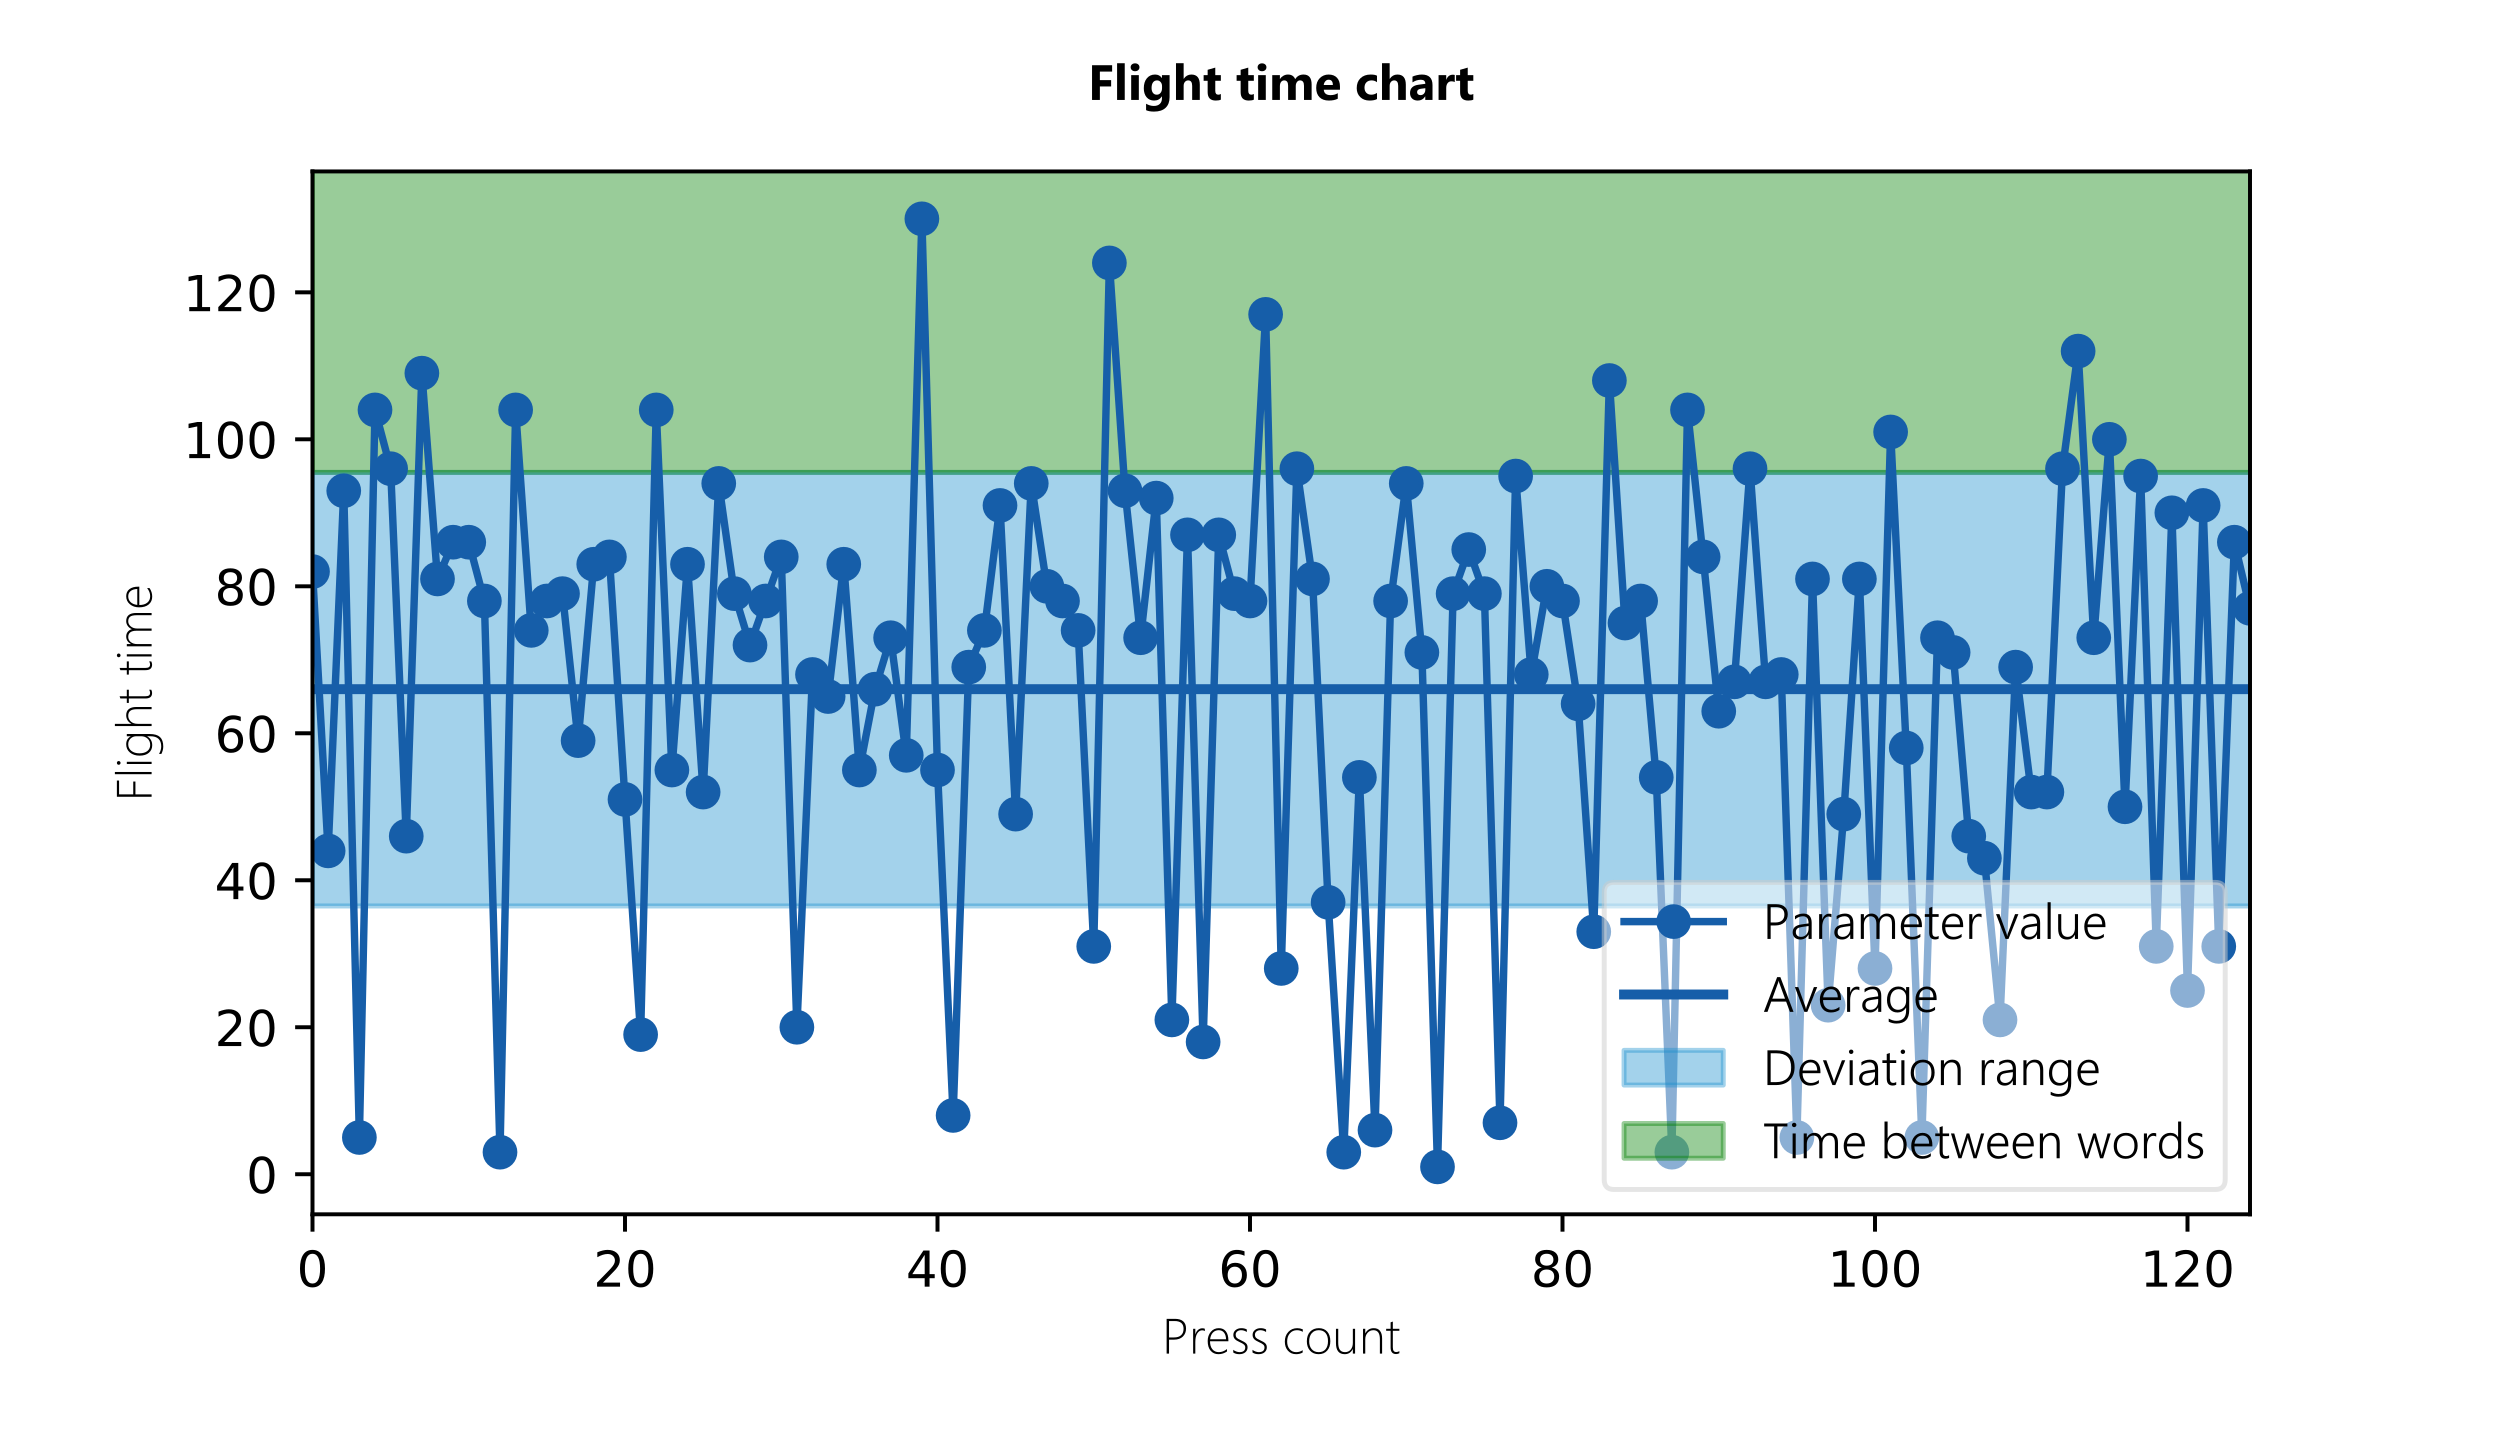 <?xml version="1.0" encoding="utf-8" standalone="no"?>
<!DOCTYPE svg PUBLIC "-//W3C//DTD SVG 1.1//EN"
  "http://www.w3.org/Graphics/SVG/1.1/DTD/svg11.dtd">
<!-- Created with matplotlib (http://matplotlib.org/) -->
<svg height="288pt" version="1.1" viewBox="0 0 504 288" width="504pt" xmlns="http://www.w3.org/2000/svg" xmlns:xlink="http://www.w3.org/1999/xlink">
 <defs>
  <style type="text/css">
*{stroke-linecap:butt;stroke-linejoin:round;}
  </style>
 </defs>
 <g id="figure_1">
  <g id="patch_1">
   <path d="M 0 288 
L 504 288 
L 504 0 
L 0 0 
z
" style="fill:#ffffff;"/>
  </g>
  <g id="axes_1">
   <g id="patch_2">
    <path d="M 63 244.8 
L 453.6 244.8 
L 453.6 34.56 
L 63 34.56 
z
" style="fill:#ffffff;"/>
   </g>
   <g id="patch_3">
    <path clip-path="url(#p4dcd8ef4eb)" d="M 63 182.64 
L 488.25 182.64 
L 488.25 95.238 
L 63 95.238 
z
" style="fill:#1b8ece;opacity:0.4;stroke:#1b8ece;stroke-linejoin:miter;"/>
   </g>
   <g id="patch_4">
    <path clip-path="url(#p4dcd8ef4eb)" d="M 63 95.238 
L 488.25 95.238 
L 488.25 -97.371 
L 63 -97.371 
z
" style="fill:#008000;opacity:0.4;stroke:#008000;stroke-linejoin:miter;"/>
   </g>
   <g id="matplotlib.axis_1">
    <g id="xtick_1">
     <g id="line2d_1">
      <defs>
       <path d="M 0 0 
L 0 3.5 
" id="m48f2899938" style="stroke:#000000;stroke-width:0.8;"/>
      </defs>
      <g>
       <use style="stroke:#000000;stroke-width:0.8;" x="63" xlink:href="#m48f2899938" y="244.8"/>
      </g>
     </g>
     <g id="text_1">
      <!-- 0 -->
      <defs>
       <path d="M 31.781 66.406 
Q 24.172 66.406 20.328 58.906 
Q 16.5 51.422 16.5 36.375 
Q 16.5 21.391 20.328 13.891 
Q 24.172 6.391 31.781 6.391 
Q 39.453 6.391 43.281 13.891 
Q 47.125 21.391 47.125 36.375 
Q 47.125 51.422 43.281 58.906 
Q 39.453 66.406 31.781 66.406 
z
M 31.781 74.219 
Q 44.047 74.219 50.516 64.516 
Q 56.984 54.828 56.984 36.375 
Q 56.984 17.969 50.516 8.266 
Q 44.047 -1.422 31.781 -1.422 
Q 19.531 -1.422 13.062 8.266 
Q 6.594 17.969 6.594 36.375 
Q 6.594 54.828 13.062 64.516 
Q 19.531 74.219 31.781 74.219 
z
" id="DejaVuSans-30"/>
      </defs>
      <g transform="translate(59.819 259.398)scale(0.1 -0.1)">
       <use xlink:href="#DejaVuSans-30"/>
      </g>
     </g>
    </g>
    <g id="xtick_2">
     <g id="line2d_2">
      <g>
       <use style="stroke:#000000;stroke-width:0.8;" x="126" xlink:href="#m48f2899938" y="244.8"/>
      </g>
     </g>
     <g id="text_2">
      <!-- 20 -->
      <defs>
       <path d="M 19.188 8.297 
L 53.609 8.297 
L 53.609 0 
L 7.328 0 
L 7.328 8.297 
Q 12.938 14.109 22.625 23.891 
Q 32.328 33.688 34.812 36.531 
Q 39.547 41.844 41.422 45.531 
Q 43.312 49.219 43.312 52.781 
Q 43.312 58.594 39.234 62.25 
Q 35.156 65.922 28.609 65.922 
Q 23.969 65.922 18.812 64.312 
Q 13.672 62.703 7.812 59.422 
L 7.812 69.391 
Q 13.766 71.781 18.938 73 
Q 24.125 74.219 28.422 74.219 
Q 39.75 74.219 46.484 68.547 
Q 53.219 62.891 53.219 53.422 
Q 53.219 48.922 51.531 44.891 
Q 49.859 40.875 45.406 35.406 
Q 44.188 33.984 37.641 27.219 
Q 31.109 20.453 19.188 8.297 
z
" id="DejaVuSans-32"/>
      </defs>
      <g transform="translate(119.638 259.398)scale(0.1 -0.1)">
       <use xlink:href="#DejaVuSans-32"/>
       <use x="63.623" xlink:href="#DejaVuSans-30"/>
      </g>
     </g>
    </g>
    <g id="xtick_3">
     <g id="line2d_3">
      <g>
       <use style="stroke:#000000;stroke-width:0.8;" x="189" xlink:href="#m48f2899938" y="244.8"/>
      </g>
     </g>
     <g id="text_3">
      <!-- 40 -->
      <defs>
       <path d="M 37.797 64.312 
L 12.891 25.391 
L 37.797 25.391 
z
M 35.203 72.906 
L 47.609 72.906 
L 47.609 25.391 
L 58.016 25.391 
L 58.016 17.188 
L 47.609 17.188 
L 47.609 0 
L 37.797 0 
L 37.797 17.188 
L 4.891 17.188 
L 4.891 26.703 
z
" id="DejaVuSans-34"/>
      </defs>
      <g transform="translate(182.637 259.398)scale(0.1 -0.1)">
       <use xlink:href="#DejaVuSans-34"/>
       <use x="63.623" xlink:href="#DejaVuSans-30"/>
      </g>
     </g>
    </g>
    <g id="xtick_4">
     <g id="line2d_4">
      <g>
       <use style="stroke:#000000;stroke-width:0.8;" x="252" xlink:href="#m48f2899938" y="244.8"/>
      </g>
     </g>
     <g id="text_4">
      <!-- 60 -->
      <defs>
       <path d="M 33.016 40.375 
Q 26.375 40.375 22.484 35.828 
Q 18.609 31.297 18.609 23.391 
Q 18.609 15.531 22.484 10.953 
Q 26.375 6.391 33.016 6.391 
Q 39.656 6.391 43.531 10.953 
Q 47.406 15.531 47.406 23.391 
Q 47.406 31.297 43.531 35.828 
Q 39.656 40.375 33.016 40.375 
z
M 52.594 71.297 
L 52.594 62.312 
Q 48.875 64.062 45.094 64.984 
Q 41.312 65.922 37.594 65.922 
Q 27.828 65.922 22.672 59.328 
Q 17.531 52.734 16.797 39.406 
Q 19.672 43.656 24.016 45.922 
Q 28.375 48.188 33.594 48.188 
Q 44.578 48.188 50.953 41.516 
Q 57.328 34.859 57.328 23.391 
Q 57.328 12.156 50.688 5.359 
Q 44.047 -1.422 33.016 -1.422 
Q 20.359 -1.422 13.672 8.266 
Q 6.984 17.969 6.984 36.375 
Q 6.984 53.656 15.188 63.938 
Q 23.391 74.219 37.203 74.219 
Q 40.922 74.219 44.703 73.484 
Q 48.484 72.75 52.594 71.297 
z
" id="DejaVuSans-36"/>
      </defs>
      <g transform="translate(245.637 259.398)scale(0.1 -0.1)">
       <use xlink:href="#DejaVuSans-36"/>
       <use x="63.623" xlink:href="#DejaVuSans-30"/>
      </g>
     </g>
    </g>
    <g id="xtick_5">
     <g id="line2d_5">
      <g>
       <use style="stroke:#000000;stroke-width:0.8;" x="315" xlink:href="#m48f2899938" y="244.8"/>
      </g>
     </g>
     <g id="text_5">
      <!-- 80 -->
      <defs>
       <path d="M 31.781 34.625 
Q 24.75 34.625 20.719 30.859 
Q 16.703 27.094 16.703 20.516 
Q 16.703 13.922 20.719 10.156 
Q 24.75 6.391 31.781 6.391 
Q 38.812 6.391 42.859 10.172 
Q 46.922 13.969 46.922 20.516 
Q 46.922 27.094 42.891 30.859 
Q 38.875 34.625 31.781 34.625 
z
M 21.922 38.812 
Q 15.578 40.375 12.031 44.719 
Q 8.5 49.078 8.5 55.328 
Q 8.5 64.062 14.719 69.141 
Q 20.953 74.219 31.781 74.219 
Q 42.672 74.219 48.875 69.141 
Q 55.078 64.062 55.078 55.328 
Q 55.078 49.078 51.531 44.719 
Q 48 40.375 41.703 38.812 
Q 48.828 37.156 52.797 32.312 
Q 56.781 27.484 56.781 20.516 
Q 56.781 9.906 50.312 4.234 
Q 43.844 -1.422 31.781 -1.422 
Q 19.734 -1.422 13.25 4.234 
Q 6.781 9.906 6.781 20.516 
Q 6.781 27.484 10.781 32.312 
Q 14.797 37.156 21.922 38.812 
z
M 18.312 54.391 
Q 18.312 48.734 21.844 45.562 
Q 25.391 42.391 31.781 42.391 
Q 38.141 42.391 41.719 45.562 
Q 45.312 48.734 45.312 54.391 
Q 45.312 60.062 41.719 63.234 
Q 38.141 66.406 31.781 66.406 
Q 25.391 66.406 21.844 63.234 
Q 18.312 60.062 18.312 54.391 
z
" id="DejaVuSans-38"/>
      </defs>
      <g transform="translate(308.637 259.398)scale(0.1 -0.1)">
       <use xlink:href="#DejaVuSans-38"/>
       <use x="63.623" xlink:href="#DejaVuSans-30"/>
      </g>
     </g>
    </g>
    <g id="xtick_6">
     <g id="line2d_6">
      <g>
       <use style="stroke:#000000;stroke-width:0.8;" x="378" xlink:href="#m48f2899938" y="244.8"/>
      </g>
     </g>
     <g id="text_6">
      <!-- 100 -->
      <defs>
       <path d="M 12.406 8.297 
L 28.516 8.297 
L 28.516 63.922 
L 10.984 60.406 
L 10.984 69.391 
L 28.422 72.906 
L 38.281 72.906 
L 38.281 8.297 
L 54.391 8.297 
L 54.391 0 
L 12.406 0 
z
" id="DejaVuSans-31"/>
      </defs>
      <g transform="translate(368.456 259.398)scale(0.1 -0.1)">
       <use xlink:href="#DejaVuSans-31"/>
       <use x="63.623" xlink:href="#DejaVuSans-30"/>
       <use x="127.246" xlink:href="#DejaVuSans-30"/>
      </g>
     </g>
    </g>
    <g id="xtick_7">
     <g id="line2d_7">
      <g>
       <use style="stroke:#000000;stroke-width:0.8;" x="441" xlink:href="#m48f2899938" y="244.8"/>
      </g>
     </g>
     <g id="text_7">
      <!-- 120 -->
      <g transform="translate(431.456 259.398)scale(0.1 -0.1)">
       <use xlink:href="#DejaVuSans-31"/>
       <use x="63.623" xlink:href="#DejaVuSans-32"/>
       <use x="127.246" xlink:href="#DejaVuSans-30"/>
      </g>
     </g>
    </g>
    <g id="text_8">
     <!-- Press count -->
     <defs>
      <path d="M 13.812 28.078 
L 13.812 0 
L 8.984 0 
L 8.984 70.016 
L 25.875 70.016 
Q 36.672 70.016 42.375 65.016 
Q 48.094 60.016 48.094 50.391 
Q 48.094 40.625 41.719 34.344 
Q 35.359 28.078 23.875 28.078 
z
M 13.812 65.578 
L 13.812 32.516 
L 23.781 32.516 
Q 33.25 32.516 38.172 37.031 
Q 43.109 41.547 43.109 49.812 
Q 43.109 65.578 25 65.578 
z
" id="SegoeUI-Light-50"/>
      <path d="M 31.594 45.312 
Q 29.344 46.922 26.312 46.922 
Q 20.406 46.922 16.406 40.812 
Q 12.406 34.719 12.406 23.484 
L 12.406 0 
L 8.016 0 
L 8.016 50 
L 12.406 50 
L 12.406 38.922 
L 12.594 38.922 
Q 14.312 44.625 18.016 47.797 
Q 21.734 50.984 26.609 50.984 
Q 29.391 50.984 31.594 50.094 
z
" id="SegoeUI-Light-72"/>
      <path d="M 9.078 24.812 
Q 9.078 14.5 13.844 8.688 
Q 18.609 2.875 26.906 2.875 
Q 35.297 2.875 43.312 9.078 
L 43.312 4.297 
Q 35.547 -1.219 25.984 -1.219 
Q 16.312 -1.219 10.344 5.703 
Q 4.391 12.641 4.391 25.297 
Q 4.391 36.234 10.609 43.719 
Q 16.844 51.219 26.812 51.219 
Q 36.141 51.219 41.109 44.672 
Q 46.094 38.141 46.094 26.812 
L 46.094 24.812 
z
M 41.406 28.906 
Q 41.109 37.547 37.25 42.328 
Q 33.406 47.125 26.609 47.125 
Q 19.578 47.125 14.969 42.406 
Q 10.359 37.703 9.281 28.906 
z
" id="SegoeUI-Light-65"/>
      <path d="M 5.422 2.203 
L 5.422 7.625 
Q 7.953 5.422 11.562 4.141 
Q 15.188 2.875 17.828 2.875 
Q 29.594 2.875 29.594 12.5 
Q 29.594 15.828 27 18.172 
Q 24.422 20.516 18.609 23 
Q 11.422 26.125 8.516 29.469 
Q 5.609 32.812 5.609 37.594 
Q 5.609 43.703 10.266 47.453 
Q 14.938 51.219 21.781 51.219 
Q 28.219 51.219 32.812 48.578 
L 32.812 43.5 
Q 27.25 47.125 21.297 47.125 
Q 16.359 47.125 13.328 44.562 
Q 10.297 42 10.297 37.891 
Q 10.297 34.328 12.203 32.109 
Q 14.109 29.891 20.609 27 
Q 28.422 23.484 31.344 20.484 
Q 34.281 17.484 34.281 12.5 
Q 34.281 6.547 29.812 2.656 
Q 25.344 -1.219 17.484 -1.219 
Q 10.25 -1.219 5.422 2.203 
z
" id="SegoeUI-Light-73"/>
      <path id="SegoeUI-Light-20"/>
      <path d="M 40.375 2.203 
Q 34.812 -1.219 27.094 -1.219 
Q 16.891 -1.219 10.641 5.781 
Q 4.391 12.797 4.391 24.125 
Q 4.391 36.031 11.422 43.625 
Q 18.453 51.219 29.5 51.219 
Q 35.203 51.219 40.578 48.875 
L 40.578 43.797 
Q 35.203 47.125 28.812 47.125 
Q 20.016 47.125 14.547 40.797 
Q 9.078 34.469 9.078 24.422 
Q 9.078 14.703 14.078 8.781 
Q 19.094 2.875 27.297 2.875 
Q 34.812 2.875 40.375 6.891 
z
" id="SegoeUI-Light-63"/>
      <path d="M 28.078 -1.219 
Q 17.141 -1.219 10.766 5.984 
Q 4.391 13.188 4.391 24.703 
Q 4.391 37.156 11.047 44.188 
Q 17.719 51.219 28.609 51.219 
Q 39.312 51.219 45.5 44.234 
Q 51.703 37.25 51.703 24.906 
Q 51.703 13.234 45.375 6 
Q 39.062 -1.219 28.078 -1.219 
z
M 28.422 47.125 
Q 19.578 47.125 14.328 41.156 
Q 9.078 35.203 9.078 24.609 
Q 9.078 14.797 14.203 8.828 
Q 19.344 2.875 28.219 2.875 
Q 37.25 2.875 42.125 8.734 
Q 47.016 14.594 47.016 25 
Q 47.016 35.688 42.156 41.406 
Q 37.312 47.125 28.422 47.125 
z
" id="SegoeUI-Light-6f"/>
      <path d="M 41.016 0 
L 41.016 9.078 
L 40.828 9.078 
Q 35.594 -1.219 24.703 -1.219 
Q 6.984 -1.219 6.984 21.094 
L 6.984 50 
L 11.531 50 
L 11.531 22.219 
Q 11.531 12.062 14.875 7.469 
Q 18.219 2.875 25.391 2.875 
Q 32.375 2.875 36.688 8 
Q 41.016 13.141 41.016 21.688 
L 41.016 50 
L 45.516 50 
L 45.516 0 
z
" id="SegoeUI-Light-75"/>
      <path d="M 42 0 
L 42 29.109 
Q 42 47.125 29 47.125 
Q 21.781 47.125 17.141 41.828 
Q 12.5 36.531 12.5 28.719 
L 12.5 0 
L 8.016 0 
L 8.016 50 
L 12.5 50 
L 12.5 40.922 
L 12.703 40.922 
Q 18.172 51.219 29.781 51.219 
Q 37.891 51.219 42.188 45.828 
Q 46.484 40.438 46.484 30.422 
L 46.484 0 
z
" id="SegoeUI-Light-6e"/>
      <path d="M 27.781 0.688 
Q 24.266 -0.984 21.188 -0.984 
Q 10.109 -0.984 10.109 12.312 
L 10.109 45.906 
L 1.125 45.906 
L 1.125 50 
L 10.109 50 
L 10.109 62.984 
Q 11.188 63.375 12.359 63.766 
Q 13.531 64.109 14.594 64.5 
L 14.594 50 
L 27.781 50 
L 27.781 45.906 
L 14.594 45.906 
L 14.594 12.891 
Q 14.594 7.719 16.234 5.391 
Q 17.875 3.078 21.781 3.078 
Q 24.562 3.078 27.781 4.891 
z
" id="SegoeUI-Light-74"/>
     </defs>
     <g transform="translate(234.295 272.881)scale(0.1 -0.1)">
      <use xlink:href="#SegoeUI-Light-50"/>
      <use x="54.395" xlink:href="#SegoeUI-Light-72"/>
      <use x="87.371" xlink:href="#SegoeUI-Light-65"/>
      <use x="137.859" xlink:href="#SegoeUI-Light-73"/>
      <use x="176.678" xlink:href="#SegoeUI-Light-73"/>
      <use x="215.496" xlink:href="#SegoeUI-Light-20"/>
      <use x="242.889" xlink:href="#SegoeUI-Light-63"/>
      <use x="287.273" xlink:href="#SegoeUI-Light-6f"/>
      <use x="343.377" xlink:href="#SegoeUI-Light-75"/>
      <use x="396.893" xlink:href="#SegoeUI-Light-6e"/>
      <use x="450.408" xlink:href="#SegoeUI-Light-74"/>
     </g>
    </g>
   </g>
   <g id="matplotlib.axis_2">
    <g id="ytick_1">
     <g id="line2d_8">
      <defs>
       <path d="M 0 0 
L -3.5 0 
" id="m0607e62eff" style="stroke:#000000;stroke-width:0.8;"/>
      </defs>
      <g>
       <use style="stroke:#000000;stroke-width:0.8;" x="63" xlink:href="#m0607e62eff" y="236.725"/>
      </g>
     </g>
     <g id="text_9">
      <!-- 0 -->
      <g transform="translate(49.638 240.524)scale(0.1 -0.1)">
       <use xlink:href="#DejaVuSans-30"/>
      </g>
     </g>
    </g>
    <g id="ytick_2">
     <g id="line2d_9">
      <g>
       <use style="stroke:#000000;stroke-width:0.8;" x="63" xlink:href="#m0607e62eff" y="207.093"/>
      </g>
     </g>
     <g id="text_10">
      <!-- 20 -->
      <g transform="translate(43.275 210.892)scale(0.1 -0.1)">
       <use xlink:href="#DejaVuSans-32"/>
       <use x="63.623" xlink:href="#DejaVuSans-30"/>
      </g>
     </g>
    </g>
    <g id="ytick_3">
     <g id="line2d_10">
      <g>
       <use style="stroke:#000000;stroke-width:0.8;" x="63" xlink:href="#m0607e62eff" y="177.461"/>
      </g>
     </g>
     <g id="text_11">
      <!-- 40 -->
      <g transform="translate(43.275 181.26)scale(0.1 -0.1)">
       <use xlink:href="#DejaVuSans-34"/>
       <use x="63.623" xlink:href="#DejaVuSans-30"/>
      </g>
     </g>
    </g>
    <g id="ytick_4">
     <g id="line2d_11">
      <g>
       <use style="stroke:#000000;stroke-width:0.8;" x="63" xlink:href="#m0607e62eff" y="147.829"/>
      </g>
     </g>
     <g id="text_12">
      <!-- 60 -->
      <g transform="translate(43.275 151.628)scale(0.1 -0.1)">
       <use xlink:href="#DejaVuSans-36"/>
       <use x="63.623" xlink:href="#DejaVuSans-30"/>
      </g>
     </g>
    </g>
    <g id="ytick_5">
     <g id="line2d_12">
      <g>
       <use style="stroke:#000000;stroke-width:0.8;" x="63" xlink:href="#m0607e62eff" y="118.197"/>
      </g>
     </g>
     <g id="text_13">
      <!-- 80 -->
      <g transform="translate(43.275 121.996)scale(0.1 -0.1)">
       <use xlink:href="#DejaVuSans-38"/>
       <use x="63.623" xlink:href="#DejaVuSans-30"/>
      </g>
     </g>
    </g>
    <g id="ytick_6">
     <g id="line2d_13">
      <g>
       <use style="stroke:#000000;stroke-width:0.8;" x="63" xlink:href="#m0607e62eff" y="88.565"/>
      </g>
     </g>
     <g id="text_14">
      <!-- 100 -->
      <g transform="translate(36.913 92.364)scale(0.1 -0.1)">
       <use xlink:href="#DejaVuSans-31"/>
       <use x="63.623" xlink:href="#DejaVuSans-30"/>
       <use x="127.246" xlink:href="#DejaVuSans-30"/>
      </g>
     </g>
    </g>
    <g id="ytick_7">
     <g id="line2d_14">
      <g>
       <use style="stroke:#000000;stroke-width:0.8;" x="63" xlink:href="#m0607e62eff" y="58.932"/>
      </g>
     </g>
     <g id="text_15">
      <!-- 120 -->
      <g transform="translate(36.913 62.732)scale(0.1 -0.1)">
       <use xlink:href="#DejaVuSans-31"/>
       <use x="63.623" xlink:href="#DejaVuSans-32"/>
       <use x="127.246" xlink:href="#DejaVuSans-30"/>
      </g>
     </g>
    </g>
    <g id="text_16">
     <!-- Flight time -->
     <defs>
      <path d="M 13.812 65.578 
L 13.812 37.016 
L 39.703 37.016 
L 39.703 32.625 
L 13.812 32.625 
L 13.812 0 
L 8.984 0 
L 8.984 70.016 
L 41.703 70.016 
L 41.703 65.578 
z
" id="SegoeUI-Light-46"/>
      <path d="M 8.016 0 
L 8.016 74.031 
L 12.5 74.031 
L 12.5 0 
z
" id="SegoeUI-Light-6c"/>
      <path d="M 10.203 62.594 
Q 8.734 62.594 7.609 63.672 
Q 6.5 64.75 6.5 66.406 
Q 6.5 68.016 7.641 69.016 
Q 8.797 70.016 10.203 70.016 
Q 11.719 70.016 12.859 69.031 
Q 14.016 68.062 14.016 66.406 
Q 14.016 64.844 12.891 63.719 
Q 11.766 62.594 10.203 62.594 
z
M 8.016 0 
L 8.016 50 
L 12.5 50 
L 12.5 0 
z
" id="SegoeUI-Light-69"/>
      <path d="M 48 3.719 
Q 48 -10.406 41.844 -16.938 
Q 35.688 -23.484 22.703 -23.484 
Q 15.484 -23.484 7.812 -19.672 
L 7.812 -14.984 
Q 15.719 -19.391 22.797 -19.391 
Q 43.5 -19.391 43.5 2.484 
L 43.5 8.984 
L 43.312 8.984 
Q 37.406 -1.219 25.297 -1.219 
Q 16.062 -1.219 10.219 5.469 
Q 4.391 12.156 4.391 24.125 
Q 4.391 36.078 10.688 43.641 
Q 17 51.219 27.297 51.219 
Q 38.328 51.219 43.312 42.094 
L 43.5 42.094 
L 43.5 50 
L 48 50 
z
M 43.5 30.812 
Q 43.5 37.453 39.031 42.281 
Q 34.578 47.125 27.391 47.125 
Q 19.141 47.125 14.109 40.922 
Q 9.078 34.719 9.078 24.516 
Q 9.078 14.266 13.688 8.562 
Q 18.312 2.875 25.875 2.875 
Q 33.938 2.875 38.719 8.094 
Q 43.5 13.328 43.5 20.906 
z
" id="SegoeUI-Light-67"/>
      <path d="M 42 0 
L 42 29.984 
Q 42 38.875 38.766 43 
Q 35.547 47.125 28.719 47.125 
Q 22.266 47.125 17.375 42.094 
Q 12.5 37.062 12.5 27.688 
L 12.5 0 
L 8.016 0 
L 8.016 74.031 
L 12.5 74.031 
L 12.5 41.016 
L 12.703 41.016 
Q 18.609 51.219 29.891 51.219 
Q 37.984 51.219 42.234 45.984 
Q 46.484 40.766 46.484 31 
L 46.484 0 
z
" id="SegoeUI-Light-68"/>
      <path d="M 70.703 0 
L 70.703 30.078 
Q 70.703 39.5 67.75 43.312 
Q 64.797 47.125 58.406 47.125 
Q 52.484 47.125 48.188 42.047 
Q 43.891 36.969 43.891 29.297 
L 43.891 0 
L 39.406 0 
L 39.406 30.422 
Q 39.406 47.125 26.703 47.125 
Q 20.609 47.125 16.547 42.016 
Q 12.5 36.922 12.5 28.812 
L 12.5 0 
L 8.016 0 
L 8.016 50 
L 12.5 50 
L 12.5 41.703 
L 12.703 41.703 
Q 17.922 51.219 27.984 51.219 
Q 33.453 51.219 37.328 48.062 
Q 41.219 44.922 42.578 39.797 
Q 44.922 45.219 49.281 48.219 
Q 53.656 51.219 58.797 51.219 
Q 75.203 51.219 75.203 30.906 
L 75.203 0 
z
" id="SegoeUI-Light-6d"/>
     </defs>
     <g transform="translate(30.564 161.528)rotate(-90)scale(0.1 -0.1)">
      <use xlink:href="#SegoeUI-Light-46"/>
      <use x="46.484" xlink:href="#SegoeUI-Light-6c"/>
      <use x="66.992" xlink:href="#SegoeUI-Light-69"/>
      <use x="87.5" xlink:href="#SegoeUI-Light-67"/>
      <use x="143.506" xlink:href="#SegoeUI-Light-68"/>
      <use x="197.021" xlink:href="#SegoeUI-Light-74"/>
      <use x="226.709" xlink:href="#SegoeUI-Light-20"/>
      <use x="254.102" xlink:href="#SegoeUI-Light-74"/>
      <use x="283.789" xlink:href="#SegoeUI-Light-69"/>
      <use x="304.297" xlink:href="#SegoeUI-Light-6d"/>
      <use x="386.475" xlink:href="#SegoeUI-Light-65"/>
     </g>
    </g>
   </g>
   <g id="line2d_15">
    <path clip-path="url(#p4dcd8ef4eb)" d="M 63 115.233 
L 66.15 171.535 
L 69.3 98.936 
L 72.45 229.317 
L 75.6 82.638 
L 78.75 94.491 
L 81.9 168.571 
L 85.05 75.23 
L 88.2 116.715 
L 91.35 109.307 
L 94.5 109.307 
L 97.65 121.16 
L 100.8 232.28 
L 103.95 82.638 
L 107.1 127.086 
L 110.25 121.16 
L 113.4 119.678 
L 116.55 149.31 
L 119.7 113.752 
L 122.85 112.27 
L 126 161.163 
L 129.15 208.575 
L 132.3 82.638 
L 135.45 155.237 
L 138.6 113.752 
L 141.75 159.682 
L 144.9 97.454 
L 148.05 119.678 
L 151.2 130.05 
L 154.35 121.16 
L 157.5 112.27 
L 160.65 207.093 
L 163.8 135.976 
L 166.95 140.421 
L 170.1 113.752 
L 173.25 155.237 
L 176.4 138.939 
L 179.55 128.568 
L 182.7 152.274 
L 185.85 44.116 
L 189 155.237 
L 192.15 224.872 
L 195.3 134.494 
L 198.45 127.086 
L 201.6 101.899 
L 204.75 164.127 
L 207.9 97.454 
L 211.05 118.197 
L 214.2 121.16 
L 217.35 127.086 
L 220.5 190.795 
L 223.65 53.006 
L 226.8 98.936 
L 229.95 128.568 
L 233.1 100.417 
L 236.25 205.612 
L 239.4 107.825 
L 242.55 210.056 
L 245.7 107.825 
L 248.85 119.678 
L 252 121.16 
L 255.15 63.377 
L 258.3 195.24 
L 261.45 94.491 
L 264.6 116.715 
L 267.75 181.906 
L 270.9 232.28 
L 274.05 156.718 
L 277.2 227.836 
L 280.35 121.16 
L 283.5 97.454 
L 286.65 131.531 
L 289.8 235.244 
L 292.95 119.678 
L 296.1 110.789 
L 299.25 119.678 
L 302.4 226.354 
L 305.55 95.973 
L 308.7 135.976 
L 311.85 118.197 
L 315 121.16 
L 318.15 141.902 
L 321.3 187.832 
L 324.45 76.712 
L 327.6 125.605 
L 330.75 121.16 
L 333.9 156.718 
L 337.05 232.28 
L 340.2 82.638 
L 343.35 112.27 
L 346.5 143.384 
L 349.65 137.458 
L 352.8 94.491 
L 355.95 137.458 
L 359.1 135.976 
L 362.25 229.317 
L 365.4 116.715 
L 368.55 202.648 
L 371.7 164.127 
L 374.85 116.715 
L 378 195.24 
L 381.15 87.083 
L 384.3 150.792 
L 387.45 229.317 
L 390.6 128.568 
L 393.75 131.531 
L 396.9 168.571 
L 400.05 173.016 
L 403.2 205.612 
L 406.35 134.494 
L 409.5 159.682 
L 412.65 159.682 
L 415.8 94.491 
L 418.95 70.785 
L 422.1 128.568 
L 425.25 88.565 
L 428.4 162.645 
L 431.55 95.973 
L 434.7 190.795 
L 437.85 103.381 
L 441 199.685 
L 444.15 101.899 
L 447.3 190.795 
L 450.45 109.307 
L 453.6 122.642 
" style="fill:none;stroke:#165ea9;stroke-linecap:square;stroke-width:1.5;"/>
    <defs>
     <path d="M 0 3 
C 0.796 3 1.559 2.684 2.121 2.121 
C 2.684 1.559 3 0.796 3 0 
C 3 -0.796 2.684 -1.559 2.121 -2.121 
C 1.559 -2.684 0.796 -3 0 -3 
C -0.796 -3 -1.559 -2.684 -2.121 -2.121 
C -2.684 -1.559 -3 -0.796 -3 0 
C -3 0.796 -2.684 1.559 -2.121 2.121 
C -1.559 2.684 -0.796 3 0 3 
z
" id="m0d39d96455" style="stroke:#165ea9;"/>
    </defs>
    <g clip-path="url(#p4dcd8ef4eb)">
     <use style="fill:#165ea9;stroke:#165ea9;" x="63" xlink:href="#m0d39d96455" y="115.233"/>
     <use style="fill:#165ea9;stroke:#165ea9;" x="66.15" xlink:href="#m0d39d96455" y="171.535"/>
     <use style="fill:#165ea9;stroke:#165ea9;" x="69.3" xlink:href="#m0d39d96455" y="98.936"/>
     <use style="fill:#165ea9;stroke:#165ea9;" x="72.45" xlink:href="#m0d39d96455" y="229.317"/>
     <use style="fill:#165ea9;stroke:#165ea9;" x="75.6" xlink:href="#m0d39d96455" y="82.638"/>
     <use style="fill:#165ea9;stroke:#165ea9;" x="78.75" xlink:href="#m0d39d96455" y="94.491"/>
     <use style="fill:#165ea9;stroke:#165ea9;" x="81.9" xlink:href="#m0d39d96455" y="168.571"/>
     <use style="fill:#165ea9;stroke:#165ea9;" x="85.05" xlink:href="#m0d39d96455" y="75.23"/>
     <use style="fill:#165ea9;stroke:#165ea9;" x="88.2" xlink:href="#m0d39d96455" y="116.715"/>
     <use style="fill:#165ea9;stroke:#165ea9;" x="91.35" xlink:href="#m0d39d96455" y="109.307"/>
     <use style="fill:#165ea9;stroke:#165ea9;" x="94.5" xlink:href="#m0d39d96455" y="109.307"/>
     <use style="fill:#165ea9;stroke:#165ea9;" x="97.65" xlink:href="#m0d39d96455" y="121.16"/>
     <use style="fill:#165ea9;stroke:#165ea9;" x="100.8" xlink:href="#m0d39d96455" y="232.28"/>
     <use style="fill:#165ea9;stroke:#165ea9;" x="103.95" xlink:href="#m0d39d96455" y="82.638"/>
     <use style="fill:#165ea9;stroke:#165ea9;" x="107.1" xlink:href="#m0d39d96455" y="127.086"/>
     <use style="fill:#165ea9;stroke:#165ea9;" x="110.25" xlink:href="#m0d39d96455" y="121.16"/>
     <use style="fill:#165ea9;stroke:#165ea9;" x="113.4" xlink:href="#m0d39d96455" y="119.678"/>
     <use style="fill:#165ea9;stroke:#165ea9;" x="116.55" xlink:href="#m0d39d96455" y="149.31"/>
     <use style="fill:#165ea9;stroke:#165ea9;" x="119.7" xlink:href="#m0d39d96455" y="113.752"/>
     <use style="fill:#165ea9;stroke:#165ea9;" x="122.85" xlink:href="#m0d39d96455" y="112.27"/>
     <use style="fill:#165ea9;stroke:#165ea9;" x="126" xlink:href="#m0d39d96455" y="161.163"/>
     <use style="fill:#165ea9;stroke:#165ea9;" x="129.15" xlink:href="#m0d39d96455" y="208.575"/>
     <use style="fill:#165ea9;stroke:#165ea9;" x="132.3" xlink:href="#m0d39d96455" y="82.638"/>
     <use style="fill:#165ea9;stroke:#165ea9;" x="135.45" xlink:href="#m0d39d96455" y="155.237"/>
     <use style="fill:#165ea9;stroke:#165ea9;" x="138.6" xlink:href="#m0d39d96455" y="113.752"/>
     <use style="fill:#165ea9;stroke:#165ea9;" x="141.75" xlink:href="#m0d39d96455" y="159.682"/>
     <use style="fill:#165ea9;stroke:#165ea9;" x="144.9" xlink:href="#m0d39d96455" y="97.454"/>
     <use style="fill:#165ea9;stroke:#165ea9;" x="148.05" xlink:href="#m0d39d96455" y="119.678"/>
     <use style="fill:#165ea9;stroke:#165ea9;" x="151.2" xlink:href="#m0d39d96455" y="130.05"/>
     <use style="fill:#165ea9;stroke:#165ea9;" x="154.35" xlink:href="#m0d39d96455" y="121.16"/>
     <use style="fill:#165ea9;stroke:#165ea9;" x="157.5" xlink:href="#m0d39d96455" y="112.27"/>
     <use style="fill:#165ea9;stroke:#165ea9;" x="160.65" xlink:href="#m0d39d96455" y="207.093"/>
     <use style="fill:#165ea9;stroke:#165ea9;" x="163.8" xlink:href="#m0d39d96455" y="135.976"/>
     <use style="fill:#165ea9;stroke:#165ea9;" x="166.95" xlink:href="#m0d39d96455" y="140.421"/>
     <use style="fill:#165ea9;stroke:#165ea9;" x="170.1" xlink:href="#m0d39d96455" y="113.752"/>
     <use style="fill:#165ea9;stroke:#165ea9;" x="173.25" xlink:href="#m0d39d96455" y="155.237"/>
     <use style="fill:#165ea9;stroke:#165ea9;" x="176.4" xlink:href="#m0d39d96455" y="138.939"/>
     <use style="fill:#165ea9;stroke:#165ea9;" x="179.55" xlink:href="#m0d39d96455" y="128.568"/>
     <use style="fill:#165ea9;stroke:#165ea9;" x="182.7" xlink:href="#m0d39d96455" y="152.274"/>
     <use style="fill:#165ea9;stroke:#165ea9;" x="185.85" xlink:href="#m0d39d96455" y="44.116"/>
     <use style="fill:#165ea9;stroke:#165ea9;" x="189" xlink:href="#m0d39d96455" y="155.237"/>
     <use style="fill:#165ea9;stroke:#165ea9;" x="192.15" xlink:href="#m0d39d96455" y="224.872"/>
     <use style="fill:#165ea9;stroke:#165ea9;" x="195.3" xlink:href="#m0d39d96455" y="134.494"/>
     <use style="fill:#165ea9;stroke:#165ea9;" x="198.45" xlink:href="#m0d39d96455" y="127.086"/>
     <use style="fill:#165ea9;stroke:#165ea9;" x="201.6" xlink:href="#m0d39d96455" y="101.899"/>
     <use style="fill:#165ea9;stroke:#165ea9;" x="204.75" xlink:href="#m0d39d96455" y="164.127"/>
     <use style="fill:#165ea9;stroke:#165ea9;" x="207.9" xlink:href="#m0d39d96455" y="97.454"/>
     <use style="fill:#165ea9;stroke:#165ea9;" x="211.05" xlink:href="#m0d39d96455" y="118.197"/>
     <use style="fill:#165ea9;stroke:#165ea9;" x="214.2" xlink:href="#m0d39d96455" y="121.16"/>
     <use style="fill:#165ea9;stroke:#165ea9;" x="217.35" xlink:href="#m0d39d96455" y="127.086"/>
     <use style="fill:#165ea9;stroke:#165ea9;" x="220.5" xlink:href="#m0d39d96455" y="190.795"/>
     <use style="fill:#165ea9;stroke:#165ea9;" x="223.65" xlink:href="#m0d39d96455" y="53.006"/>
     <use style="fill:#165ea9;stroke:#165ea9;" x="226.8" xlink:href="#m0d39d96455" y="98.936"/>
     <use style="fill:#165ea9;stroke:#165ea9;" x="229.95" xlink:href="#m0d39d96455" y="128.568"/>
     <use style="fill:#165ea9;stroke:#165ea9;" x="233.1" xlink:href="#m0d39d96455" y="100.417"/>
     <use style="fill:#165ea9;stroke:#165ea9;" x="236.25" xlink:href="#m0d39d96455" y="205.612"/>
     <use style="fill:#165ea9;stroke:#165ea9;" x="239.4" xlink:href="#m0d39d96455" y="107.825"/>
     <use style="fill:#165ea9;stroke:#165ea9;" x="242.55" xlink:href="#m0d39d96455" y="210.056"/>
     <use style="fill:#165ea9;stroke:#165ea9;" x="245.7" xlink:href="#m0d39d96455" y="107.825"/>
     <use style="fill:#165ea9;stroke:#165ea9;" x="248.85" xlink:href="#m0d39d96455" y="119.678"/>
     <use style="fill:#165ea9;stroke:#165ea9;" x="252" xlink:href="#m0d39d96455" y="121.16"/>
     <use style="fill:#165ea9;stroke:#165ea9;" x="255.15" xlink:href="#m0d39d96455" y="63.377"/>
     <use style="fill:#165ea9;stroke:#165ea9;" x="258.3" xlink:href="#m0d39d96455" y="195.24"/>
     <use style="fill:#165ea9;stroke:#165ea9;" x="261.45" xlink:href="#m0d39d96455" y="94.491"/>
     <use style="fill:#165ea9;stroke:#165ea9;" x="264.6" xlink:href="#m0d39d96455" y="116.715"/>
     <use style="fill:#165ea9;stroke:#165ea9;" x="267.75" xlink:href="#m0d39d96455" y="181.906"/>
     <use style="fill:#165ea9;stroke:#165ea9;" x="270.9" xlink:href="#m0d39d96455" y="232.28"/>
     <use style="fill:#165ea9;stroke:#165ea9;" x="274.05" xlink:href="#m0d39d96455" y="156.718"/>
     <use style="fill:#165ea9;stroke:#165ea9;" x="277.2" xlink:href="#m0d39d96455" y="227.836"/>
     <use style="fill:#165ea9;stroke:#165ea9;" x="280.35" xlink:href="#m0d39d96455" y="121.16"/>
     <use style="fill:#165ea9;stroke:#165ea9;" x="283.5" xlink:href="#m0d39d96455" y="97.454"/>
     <use style="fill:#165ea9;stroke:#165ea9;" x="286.65" xlink:href="#m0d39d96455" y="131.531"/>
     <use style="fill:#165ea9;stroke:#165ea9;" x="289.8" xlink:href="#m0d39d96455" y="235.244"/>
     <use style="fill:#165ea9;stroke:#165ea9;" x="292.95" xlink:href="#m0d39d96455" y="119.678"/>
     <use style="fill:#165ea9;stroke:#165ea9;" x="296.1" xlink:href="#m0d39d96455" y="110.789"/>
     <use style="fill:#165ea9;stroke:#165ea9;" x="299.25" xlink:href="#m0d39d96455" y="119.678"/>
     <use style="fill:#165ea9;stroke:#165ea9;" x="302.4" xlink:href="#m0d39d96455" y="226.354"/>
     <use style="fill:#165ea9;stroke:#165ea9;" x="305.55" xlink:href="#m0d39d96455" y="95.973"/>
     <use style="fill:#165ea9;stroke:#165ea9;" x="308.7" xlink:href="#m0d39d96455" y="135.976"/>
     <use style="fill:#165ea9;stroke:#165ea9;" x="311.85" xlink:href="#m0d39d96455" y="118.197"/>
     <use style="fill:#165ea9;stroke:#165ea9;" x="315" xlink:href="#m0d39d96455" y="121.16"/>
     <use style="fill:#165ea9;stroke:#165ea9;" x="318.15" xlink:href="#m0d39d96455" y="141.902"/>
     <use style="fill:#165ea9;stroke:#165ea9;" x="321.3" xlink:href="#m0d39d96455" y="187.832"/>
     <use style="fill:#165ea9;stroke:#165ea9;" x="324.45" xlink:href="#m0d39d96455" y="76.712"/>
     <use style="fill:#165ea9;stroke:#165ea9;" x="327.6" xlink:href="#m0d39d96455" y="125.605"/>
     <use style="fill:#165ea9;stroke:#165ea9;" x="330.75" xlink:href="#m0d39d96455" y="121.16"/>
     <use style="fill:#165ea9;stroke:#165ea9;" x="333.9" xlink:href="#m0d39d96455" y="156.718"/>
     <use style="fill:#165ea9;stroke:#165ea9;" x="337.05" xlink:href="#m0d39d96455" y="232.28"/>
     <use style="fill:#165ea9;stroke:#165ea9;" x="340.2" xlink:href="#m0d39d96455" y="82.638"/>
     <use style="fill:#165ea9;stroke:#165ea9;" x="343.35" xlink:href="#m0d39d96455" y="112.27"/>
     <use style="fill:#165ea9;stroke:#165ea9;" x="346.5" xlink:href="#m0d39d96455" y="143.384"/>
     <use style="fill:#165ea9;stroke:#165ea9;" x="349.65" xlink:href="#m0d39d96455" y="137.458"/>
     <use style="fill:#165ea9;stroke:#165ea9;" x="352.8" xlink:href="#m0d39d96455" y="94.491"/>
     <use style="fill:#165ea9;stroke:#165ea9;" x="355.95" xlink:href="#m0d39d96455" y="137.458"/>
     <use style="fill:#165ea9;stroke:#165ea9;" x="359.1" xlink:href="#m0d39d96455" y="135.976"/>
     <use style="fill:#165ea9;stroke:#165ea9;" x="362.25" xlink:href="#m0d39d96455" y="229.317"/>
     <use style="fill:#165ea9;stroke:#165ea9;" x="365.4" xlink:href="#m0d39d96455" y="116.715"/>
     <use style="fill:#165ea9;stroke:#165ea9;" x="368.55" xlink:href="#m0d39d96455" y="202.648"/>
     <use style="fill:#165ea9;stroke:#165ea9;" x="371.7" xlink:href="#m0d39d96455" y="164.127"/>
     <use style="fill:#165ea9;stroke:#165ea9;" x="374.85" xlink:href="#m0d39d96455" y="116.715"/>
     <use style="fill:#165ea9;stroke:#165ea9;" x="378" xlink:href="#m0d39d96455" y="195.24"/>
     <use style="fill:#165ea9;stroke:#165ea9;" x="381.15" xlink:href="#m0d39d96455" y="87.083"/>
     <use style="fill:#165ea9;stroke:#165ea9;" x="384.3" xlink:href="#m0d39d96455" y="150.792"/>
     <use style="fill:#165ea9;stroke:#165ea9;" x="387.45" xlink:href="#m0d39d96455" y="229.317"/>
     <use style="fill:#165ea9;stroke:#165ea9;" x="390.6" xlink:href="#m0d39d96455" y="128.568"/>
     <use style="fill:#165ea9;stroke:#165ea9;" x="393.75" xlink:href="#m0d39d96455" y="131.531"/>
     <use style="fill:#165ea9;stroke:#165ea9;" x="396.9" xlink:href="#m0d39d96455" y="168.571"/>
     <use style="fill:#165ea9;stroke:#165ea9;" x="400.05" xlink:href="#m0d39d96455" y="173.016"/>
     <use style="fill:#165ea9;stroke:#165ea9;" x="403.2" xlink:href="#m0d39d96455" y="205.612"/>
     <use style="fill:#165ea9;stroke:#165ea9;" x="406.35" xlink:href="#m0d39d96455" y="134.494"/>
     <use style="fill:#165ea9;stroke:#165ea9;" x="409.5" xlink:href="#m0d39d96455" y="159.682"/>
     <use style="fill:#165ea9;stroke:#165ea9;" x="412.65" xlink:href="#m0d39d96455" y="159.682"/>
     <use style="fill:#165ea9;stroke:#165ea9;" x="415.8" xlink:href="#m0d39d96455" y="94.491"/>
     <use style="fill:#165ea9;stroke:#165ea9;" x="418.95" xlink:href="#m0d39d96455" y="70.785"/>
     <use style="fill:#165ea9;stroke:#165ea9;" x="422.1" xlink:href="#m0d39d96455" y="128.568"/>
     <use style="fill:#165ea9;stroke:#165ea9;" x="425.25" xlink:href="#m0d39d96455" y="88.565"/>
     <use style="fill:#165ea9;stroke:#165ea9;" x="428.4" xlink:href="#m0d39d96455" y="162.645"/>
     <use style="fill:#165ea9;stroke:#165ea9;" x="431.55" xlink:href="#m0d39d96455" y="95.973"/>
     <use style="fill:#165ea9;stroke:#165ea9;" x="434.7" xlink:href="#m0d39d96455" y="190.795"/>
     <use style="fill:#165ea9;stroke:#165ea9;" x="437.85" xlink:href="#m0d39d96455" y="103.381"/>
     <use style="fill:#165ea9;stroke:#165ea9;" x="441" xlink:href="#m0d39d96455" y="199.685"/>
     <use style="fill:#165ea9;stroke:#165ea9;" x="444.15" xlink:href="#m0d39d96455" y="101.899"/>
     <use style="fill:#165ea9;stroke:#165ea9;" x="447.3" xlink:href="#m0d39d96455" y="190.795"/>
     <use style="fill:#165ea9;stroke:#165ea9;" x="450.45" xlink:href="#m0d39d96455" y="109.307"/>
     <use style="fill:#165ea9;stroke:#165ea9;" x="453.6" xlink:href="#m0d39d96455" y="122.642"/>
    </g>
   </g>
   <g id="line2d_16">
    <path clip-path="url(#p4dcd8ef4eb)" d="M 63 138.939 
L 66.15 138.939 
L 69.3 138.939 
L 72.45 138.939 
L 75.6 138.939 
L 78.75 138.939 
L 81.9 138.939 
L 85.05 138.939 
L 88.2 138.939 
L 91.35 138.939 
L 94.5 138.939 
L 97.65 138.939 
L 100.8 138.939 
L 103.95 138.939 
L 107.1 138.939 
L 110.25 138.939 
L 113.4 138.939 
L 116.55 138.939 
L 119.7 138.939 
L 122.85 138.939 
L 126 138.939 
L 129.15 138.939 
L 132.3 138.939 
L 135.45 138.939 
L 138.6 138.939 
L 141.75 138.939 
L 144.9 138.939 
L 148.05 138.939 
L 151.2 138.939 
L 154.35 138.939 
L 157.5 138.939 
L 160.65 138.939 
L 163.8 138.939 
L 166.95 138.939 
L 170.1 138.939 
L 173.25 138.939 
L 176.4 138.939 
L 179.55 138.939 
L 182.7 138.939 
L 185.85 138.939 
L 189 138.939 
L 192.15 138.939 
L 195.3 138.939 
L 198.45 138.939 
L 201.6 138.939 
L 204.75 138.939 
L 207.9 138.939 
L 211.05 138.939 
L 214.2 138.939 
L 217.35 138.939 
L 220.5 138.939 
L 223.65 138.939 
L 226.8 138.939 
L 229.95 138.939 
L 233.1 138.939 
L 236.25 138.939 
L 239.4 138.939 
L 242.55 138.939 
L 245.7 138.939 
L 248.85 138.939 
L 252 138.939 
L 255.15 138.939 
L 258.3 138.939 
L 261.45 138.939 
L 264.6 138.939 
L 267.75 138.939 
L 270.9 138.939 
L 274.05 138.939 
L 277.2 138.939 
L 280.35 138.939 
L 283.5 138.939 
L 286.65 138.939 
L 289.8 138.939 
L 292.95 138.939 
L 296.1 138.939 
L 299.25 138.939 
L 302.4 138.939 
L 305.55 138.939 
L 308.7 138.939 
L 311.85 138.939 
L 315 138.939 
L 318.15 138.939 
L 321.3 138.939 
L 324.45 138.939 
L 327.6 138.939 
L 330.75 138.939 
L 333.9 138.939 
L 337.05 138.939 
L 340.2 138.939 
L 343.35 138.939 
L 346.5 138.939 
L 349.65 138.939 
L 352.8 138.939 
L 355.95 138.939 
L 359.1 138.939 
L 362.25 138.939 
L 365.4 138.939 
L 368.55 138.939 
L 371.7 138.939 
L 374.85 138.939 
L 378 138.939 
L 381.15 138.939 
L 384.3 138.939 
L 387.45 138.939 
L 390.6 138.939 
L 393.75 138.939 
L 396.9 138.939 
L 400.05 138.939 
L 403.2 138.939 
L 406.35 138.939 
L 409.5 138.939 
L 412.65 138.939 
L 415.8 138.939 
L 418.95 138.939 
L 422.1 138.939 
L 425.25 138.939 
L 428.4 138.939 
L 431.55 138.939 
L 434.7 138.939 
L 437.85 138.939 
L 441 138.939 
L 444.15 138.939 
L 447.3 138.939 
L 450.45 138.939 
L 453.6 138.939 
" style="fill:none;stroke:#165ea9;stroke-linecap:square;stroke-width:2;"/>
   </g>
   <g id="patch_5">
    <path d="M 63 244.8 
L 63 34.56 
" style="fill:none;stroke:#000000;stroke-linecap:square;stroke-linejoin:miter;stroke-width:0.8;"/>
   </g>
   <g id="patch_6">
    <path d="M 453.6 244.8 
L 453.6 34.56 
" style="fill:none;stroke:#000000;stroke-linecap:square;stroke-linejoin:miter;stroke-width:0.8;"/>
   </g>
   <g id="patch_7">
    <path d="M 63 244.8 
L 453.6 244.8 
" style="fill:none;stroke:#000000;stroke-linecap:square;stroke-linejoin:miter;stroke-width:0.8;"/>
   </g>
   <g id="patch_8">
    <path d="M 63 34.56 
L 453.6 34.56 
" style="fill:none;stroke:#000000;stroke-linecap:square;stroke-linejoin:miter;stroke-width:0.8;"/>
   </g>
   <g id="text_17">
    <!-- Flight time chart -->
    <defs>
     <path d="M 48.484 57.172 
L 23.781 57.172 
L 23.781 39.984 
L 46.484 39.984 
L 46.484 27.203 
L 23.781 27.203 
L 23.781 0 
L 8.016 0 
L 8.016 70.016 
L 48.484 70.016 
z
" id="SegoeUI-Bold-46"/>
     <path d="M 21.922 0 
L 6.5 0 
L 6.5 74.031 
L 21.922 74.031 
z
" id="SegoeUI-Bold-6c"/>
     <path d="M 14.312 57.906 
Q 10.406 57.906 7.906 60.219 
Q 5.422 62.547 5.422 65.922 
Q 5.422 69.391 7.906 71.578 
Q 10.406 73.781 14.312 73.781 
Q 18.266 73.781 20.719 71.578 
Q 23.188 69.391 23.188 65.922 
Q 23.188 62.406 20.719 60.156 
Q 18.266 57.906 14.312 57.906 
z
M 21.922 0 
L 6.5 0 
L 6.5 50 
L 21.922 50 
z
" id="SegoeUI-Bold-69"/>
     <path d="M 55.516 5.719 
Q 55.516 -8.203 47.453 -15.844 
Q 39.406 -23.484 24.125 -23.484 
Q 14.016 -23.484 8.109 -20.609 
L 8.109 -7.625 
Q 15.828 -12.109 23.688 -12.109 
Q 31.5 -12.109 35.797 -7.984 
Q 40.094 -3.859 40.094 3.219 
L 40.094 7.172 
L 39.891 7.172 
Q 34.625 -1.219 24.312 -1.219 
Q 14.75 -1.219 9.125 5.516 
Q 3.516 12.25 3.516 23.578 
Q 3.516 36.281 9.766 43.75 
Q 16.016 51.219 26.219 51.219 
Q 35.359 51.219 39.891 44.188 
L 40.094 44.188 
L 40.094 50 
L 55.516 50 
z
M 40.281 24.031 
L 40.281 27.984 
Q 40.281 32.719 37.469 36.062 
Q 34.672 39.406 30.172 39.406 
Q 25.047 39.406 22.109 35.391 
Q 19.188 31.391 19.188 24.125 
Q 19.188 17.875 21.969 14.234 
Q 24.75 10.594 29.594 10.594 
Q 34.375 10.594 37.328 14.281 
Q 40.281 17.969 40.281 24.031 
z
" id="SegoeUI-Bold-67"/>
     <path d="M 54.5 0 
L 39.109 0 
L 39.109 28.422 
Q 39.109 39.406 31.109 39.406 
Q 27 39.406 24.453 36.328 
Q 21.922 33.25 21.922 28.516 
L 21.922 0 
L 6.5 0 
L 6.5 74.031 
L 21.922 74.031 
L 21.922 42.578 
L 22.125 42.578 
Q 27.781 51.219 37.5 51.219 
Q 54.5 51.219 54.5 30.719 
z
" id="SegoeUI-Bold-68"/>
     <path d="M 36.719 0.594 
Q 33.297 -1.219 26.422 -1.219 
Q 10.109 -1.219 10.109 15.719 
L 10.109 38.625 
L 2 38.625 
L 2 50 
L 10.109 50 
L 10.109 60.797 
L 25.484 65.188 
L 25.484 50 
L 36.719 50 
L 36.719 38.625 
L 25.484 38.625 
L 25.484 18.406 
Q 25.484 10.594 31.688 10.594 
Q 34.125 10.594 36.719 12.016 
z
" id="SegoeUI-Bold-74"/>
     <path id="SegoeUI-Bold-20"/>
     <path d="M 85.891 0 
L 70.516 0 
L 70.516 28.516 
Q 70.516 39.406 62.5 39.406 
Q 58.688 39.406 56.297 36.125 
Q 53.906 32.859 53.906 27.984 
L 53.906 0 
L 38.484 0 
L 38.484 28.812 
Q 38.484 39.406 30.609 39.406 
Q 26.656 39.406 24.281 36.281 
Q 21.922 33.156 21.922 27.781 
L 21.922 0 
L 6.5 0 
L 6.5 50 
L 21.922 50 
L 21.922 42.188 
L 22.125 42.188 
Q 24.516 46.188 28.828 48.703 
Q 33.156 51.219 38.281 51.219 
Q 48.875 51.219 52.781 41.891 
Q 58.5 51.219 69.578 51.219 
Q 85.891 51.219 85.891 31.109 
z
" id="SegoeUI-Bold-6d"/>
     <path d="M 51.422 20.609 
L 18.797 20.609 
Q 19.578 9.719 32.516 9.719 
Q 40.766 9.719 47.016 13.625 
L 47.016 2.484 
Q 40.094 -1.219 29 -1.219 
Q 16.891 -1.219 10.203 5.484 
Q 3.516 12.203 3.516 24.219 
Q 3.516 36.672 10.734 43.938 
Q 17.969 51.219 28.516 51.219 
Q 39.453 51.219 45.438 44.719 
Q 51.422 38.234 51.422 27.094 
z
M 37.109 30.078 
Q 37.109 40.828 28.422 40.828 
Q 24.703 40.828 21.984 37.75 
Q 19.281 34.672 18.703 30.078 
z
" id="SegoeUI-Bold-65"/>
     <path d="M 44.391 1.812 
Q 39.156 -1.219 29.297 -1.219 
Q 17.781 -1.219 10.641 5.766 
Q 3.516 12.75 3.516 23.781 
Q 3.516 36.531 11.156 43.875 
Q 18.797 51.219 31.594 51.219 
Q 40.438 51.219 44.391 48.875 
L 44.391 35.797 
Q 39.547 39.406 33.594 39.406 
Q 26.953 39.406 23.062 35.516 
Q 19.188 31.641 19.188 24.812 
Q 19.188 18.172 22.891 14.375 
Q 26.609 10.594 33.109 10.594 
Q 38.875 10.594 44.391 14.203 
z
" id="SegoeUI-Bold-63"/>
     <path d="M 48.094 0 
L 33.5 0 
L 33.5 7.172 
L 33.297 7.172 
Q 28.266 -1.219 18.406 -1.219 
Q 11.141 -1.219 6.953 2.906 
Q 2.781 7.031 2.781 13.922 
Q 2.781 28.469 20.016 30.719 
L 33.594 32.516 
Q 33.594 40.719 24.703 40.719 
Q 15.766 40.719 7.719 35.406 
L 7.719 47.016 
Q 10.938 48.688 16.531 49.953 
Q 22.125 51.219 26.703 51.219 
Q 48.094 51.219 48.094 29.891 
z
M 33.594 20.312 
L 33.594 23.688 
L 24.516 22.516 
Q 17 21.531 17 15.719 
Q 17 13.094 18.828 11.406 
Q 20.656 9.719 23.781 9.719 
Q 28.125 9.719 30.859 12.719 
Q 33.594 15.719 33.594 20.312 
z
" id="SegoeUI-Bold-61"/>
     <path d="M 39.109 36.078 
Q 36.328 37.594 32.625 37.594 
Q 27.594 37.594 24.75 33.906 
Q 21.922 30.219 21.922 23.875 
L 21.922 0 
L 6.5 0 
L 6.5 50 
L 21.922 50 
L 21.922 40.719 
L 22.125 40.719 
Q 25.781 50.875 35.297 50.875 
Q 37.75 50.875 39.109 50.297 
z
" id="SegoeUI-Bold-72"/>
    </defs>
    <g transform="translate(219.355 20.15)scale(0.1 -0.1)">
     <use xlink:href="#SegoeUI-Bold-46"/>
     <use x="52.002" xlink:href="#SegoeUI-Bold-6c"/>
     <use x="80.42" xlink:href="#SegoeUI-Bold-69"/>
     <use x="108.838" xlink:href="#SegoeUI-Bold-67"/>
     <use x="170.752" xlink:href="#SegoeUI-Bold-68"/>
     <use x="230.957" xlink:href="#SegoeUI-Bold-74"/>
     <use x="269.873" xlink:href="#SegoeUI-Bold-20"/>
     <use x="297.461" xlink:href="#SegoeUI-Bold-74"/>
     <use x="336.377" xlink:href="#SegoeUI-Bold-69"/>
     <use x="364.795" xlink:href="#SegoeUI-Bold-6d"/>
     <use x="456.396" xlink:href="#SegoeUI-Bold-65"/>
     <use x="510.498" xlink:href="#SegoeUI-Bold-20"/>
     <use x="538.086" xlink:href="#SegoeUI-Bold-63"/>
     <use x="586.084" xlink:href="#SegoeUI-Bold-68"/>
     <use x="646.289" xlink:href="#SegoeUI-Bold-61"/>
     <use x="700.098" xlink:href="#SegoeUI-Bold-72"/>
     <use x="739.924" xlink:href="#SegoeUI-Bold-74"/>
    </g>
   </g>
   <g id="legend_1">
    <g id="patch_9">
     <path d="M 325.409 239.8 
L 446.6 239.8 
Q 448.6 239.8 448.6 237.8 
L 448.6 179.891 
Q 448.6 177.891 446.6 177.891 
L 325.409 177.891 
Q 323.409 177.891 323.409 179.891 
L 323.409 237.8 
Q 323.409 239.8 325.409 239.8 
z
" style="fill:#ffffff;opacity:0.5;stroke:#cccccc;stroke-linejoin:miter;"/>
    </g>
    <g id="line2d_17">
     <path d="M 327.409 185.794 
L 347.409 185.794 
" style="fill:none;stroke:#165ea9;stroke-linecap:square;stroke-width:1.5;"/>
    </g>
    <g id="line2d_18">
     <g>
      <use style="fill:#165ea9;stroke:#165ea9;" x="337.409" xlink:href="#m0d39d96455" y="185.794"/>
     </g>
    </g>
    <g id="text_18">
     <!-- Parameter value -->
     <defs>
      <path d="M 15.578 27.25 
L 15.578 0 
L 9.078 0 
L 9.078 70.016 
L 27.156 70.016 
Q 32.672 70.016 36.906 68.641 
Q 41.156 67.281 44.078 64.688 
Q 47.016 62.109 48.531 58.344 
Q 50.047 54.594 50.047 49.75 
Q 50.047 44.875 48.328 40.75 
Q 46.625 36.625 43.422 33.609 
Q 40.234 30.609 35.641 28.922 
Q 31.062 27.25 25.25 27.25 
z
M 15.578 64.062 
L 15.578 33.203 
L 24.859 33.203 
Q 33.891 33.203 38.578 37.406 
Q 43.266 41.609 43.266 49.266 
Q 43.266 64.062 25.984 64.062 
z
" id="SegoeUI-Semilight-50"/>
      <path d="M 36.859 0 
L 36.859 8.891 
L 36.672 8.891 
Q 34.234 4.109 30 1.469 
Q 25.781 -1.172 20.453 -1.172 
Q 16.844 -1.172 13.938 -0.141 
Q 11.031 0.875 9 2.75 
Q 6.984 4.641 5.875 7.266 
Q 4.781 9.906 4.781 13.094 
Q 4.781 19.875 8.984 23.906 
Q 13.188 27.938 21.688 29.156 
L 36.859 31.344 
Q 36.859 45.75 25.688 45.75 
Q 16.938 45.75 9.469 39.359 
L 9.469 46.188 
Q 11.031 47.312 13 48.219 
Q 14.984 49.125 17.188 49.781 
Q 19.391 50.438 21.703 50.797 
Q 24.031 51.172 26.219 51.172 
Q 34.578 51.172 38.844 46.484 
Q 43.109 41.797 43.109 32.516 
L 43.109 0 
z
M 23.969 24.266 
Q 20.609 23.781 18.219 23.047 
Q 15.828 22.312 14.266 21.062 
Q 12.703 19.828 11.969 17.984 
Q 11.234 16.156 11.234 13.484 
Q 11.234 11.469 11.938 9.766 
Q 12.641 8.062 13.984 6.812 
Q 15.328 5.562 17.25 4.875 
Q 19.188 4.203 21.625 4.203 
Q 24.953 4.203 27.734 5.469 
Q 30.516 6.734 32.547 8.984 
Q 34.578 11.234 35.719 14.359 
Q 36.859 17.484 36.859 21.141 
L 36.859 26.078 
z
" id="SegoeUI-Semilight-61"/>
      <path d="M 32.859 43.609 
Q 30.672 45.219 27.203 45.219 
Q 24.703 45.219 22.797 44.266 
Q 20.906 43.312 19.453 41.703 
Q 18.016 40.094 17.016 37.969 
Q 16.016 35.844 15.406 33.547 
Q 14.797 31.25 14.531 28.906 
Q 14.266 26.562 14.266 24.469 
L 14.266 0 
L 8.062 0 
L 8.062 50 
L 14.266 50 
L 14.266 39.312 
L 14.453 39.312 
Q 15.328 42.047 16.672 44.219 
Q 18.016 46.391 19.766 47.875 
Q 21.531 49.359 23.609 50.141 
Q 25.688 50.922 27.984 50.922 
Q 29.5 50.922 30.688 50.719 
Q 31.891 50.531 32.859 50.141 
z
" id="SegoeUI-Semilight-72"/>
      <path d="M 70.906 0 
L 70.906 29.391 
Q 70.906 33.891 70.219 36.984 
Q 69.531 40.094 68.094 42.047 
Q 66.656 44 64.422 44.875 
Q 62.203 45.75 59.125 45.75 
Q 56.391 45.75 53.953 44.453 
Q 51.516 43.172 49.688 40.891 
Q 47.859 38.625 46.797 35.547 
Q 45.75 32.469 45.75 28.906 
L 45.75 0 
L 39.5 0 
L 39.5 30.031 
Q 39.5 45.75 27.438 45.75 
Q 24.656 45.75 22.266 44.5 
Q 19.875 43.266 18.094 41.016 
Q 16.312 38.766 15.312 35.609 
Q 14.312 32.469 14.312 28.656 
L 14.312 0 
L 8.062 0 
L 8.062 50 
L 14.312 50 
L 14.312 41.891 
L 14.5 41.891 
Q 19.781 51.172 29.891 51.172 
Q 32.516 51.172 34.859 50.359 
Q 37.203 49.562 39.062 48.125 
Q 40.922 46.688 42.266 44.672 
Q 43.609 42.672 44.281 40.281 
Q 46.922 45.609 51.141 48.391 
Q 55.375 51.172 60.688 51.172 
Q 77.156 51.172 77.156 30.859 
L 77.156 0 
z
" id="SegoeUI-Semilight-6d"/>
      <path d="M 11.031 23.875 
Q 11.078 19.281 12.25 15.625 
Q 13.422 11.969 15.625 9.422 
Q 17.828 6.891 20.969 5.547 
Q 24.125 4.203 28.078 4.203 
Q 36.531 4.203 44.047 10.109 
L 44.047 3.953 
Q 36.859 -1.172 26.656 -1.172 
Q 21.625 -1.172 17.516 0.578 
Q 13.422 2.344 10.547 5.688 
Q 7.672 9.031 6.109 13.906 
Q 4.547 18.797 4.547 25.047 
Q 4.547 30.672 6.25 35.453 
Q 7.953 40.234 10.984 43.719 
Q 14.016 47.219 18.156 49.188 
Q 22.312 51.172 27.25 51.172 
Q 32.078 51.172 35.781 49.484 
Q 39.5 47.797 42.016 44.672 
Q 44.531 41.547 45.844 37.047 
Q 47.172 32.562 47.172 27 
L 47.172 23.875 
z
M 40.719 29.344 
Q 40.578 37.156 37.016 41.453 
Q 33.453 45.75 27.094 45.75 
Q 23.922 45.75 21.203 44.625 
Q 18.5 43.5 16.453 41.375 
Q 14.406 39.266 13.062 36.203 
Q 11.719 33.156 11.188 29.344 
z
" id="SegoeUI-Semilight-65"/>
      <path d="M 29.547 0.594 
Q 26.312 -1.031 22.516 -1.031 
Q 10.406 -1.031 10.406 12.938 
L 10.406 44.531 
L 1.609 44.531 
L 1.609 50 
L 10.406 50 
L 10.406 62.594 
L 16.656 64.656 
L 16.656 50 
L 29.547 50 
L 29.547 44.531 
L 16.656 44.531 
L 16.656 13.922 
Q 16.656 8.844 18.312 6.594 
Q 19.969 4.344 23.922 4.344 
Q 26.859 4.344 29.547 6.109 
z
" id="SegoeUI-Semilight-74"/>
      <path id="SegoeUI-Semilight-20"/>
      <path d="M 25.875 0 
L 19.922 0 
L 0.781 50 
L 7.672 50 
L 21.484 11.922 
Q 22.75 8.453 23.094 5.812 
L 23.297 5.812 
Q 23.875 9.328 24.812 11.719 
L 39.109 50 
L 45.797 50 
z
" id="SegoeUI-Semilight-76"/>
      <path d="M 8.062 0 
L 8.062 74.031 
L 14.312 74.031 
L 14.312 0 
z
" id="SegoeUI-Semilight-6c"/>
      <path d="M 40.766 0 
L 40.766 8.5 
L 40.578 8.5 
Q 35.5 -1.172 24.812 -1.172 
Q 6.984 -1.172 6.984 20.609 
L 6.984 50 
L 13.234 50 
L 13.234 21.781 
Q 13.234 12.797 16.422 8.5 
Q 19.625 4.203 26.219 4.203 
Q 29.438 4.203 32.094 5.438 
Q 34.766 6.688 36.688 8.953 
Q 38.625 11.234 39.688 14.406 
Q 40.766 17.578 40.766 21.438 
L 40.766 50 
L 47.016 50 
L 47.016 0 
z
" id="SegoeUI-Semilight-75"/>
     </defs>
     <g transform="translate(355.409 189.294)scale(0.1 -0.1)">
      <use xlink:href="#SegoeUI-Semilight-50"/>
      <use x="55.129" xlink:href="#SegoeUI-Semilight-61"/>
      <use x="105.227" xlink:href="#SegoeUI-Semilight-72"/>
      <use x="139.113" xlink:href="#SegoeUI-Semilight-61"/>
      <use x="189.211" xlink:href="#SegoeUI-Semilight-6d"/>
      <use x="273.342" xlink:href="#SegoeUI-Semilight-65"/>
      <use x="324.709" xlink:href="#SegoeUI-Semilight-74"/>
      <use x="356.496" xlink:href="#SegoeUI-Semilight-65"/>
      <use x="407.863" xlink:href="#SegoeUI-Semilight-72"/>
      <use x="441.75" xlink:href="#SegoeUI-Semilight-20"/>
      <use x="469.143" xlink:href="#SegoeUI-Semilight-76"/>
      <use x="515.709" xlink:href="#SegoeUI-Semilight-61"/>
      <use x="565.807" xlink:href="#SegoeUI-Semilight-6c"/>
      <use x="588.17" xlink:href="#SegoeUI-Semilight-75"/>
      <use x="643.248" xlink:href="#SegoeUI-Semilight-65"/>
     </g>
    </g>
    <g id="line2d_19">
     <path d="M 327.409 200.497 
L 347.409 200.497 
" style="fill:none;stroke:#165ea9;stroke-linecap:square;stroke-width:2;"/>
    </g>
    <g id="line2d_20"/>
    <g id="text_19">
     <!-- Average -->
     <defs>
      <path d="M 54.438 0 
L 46.734 20.703 
L 16.703 20.703 
L 9.188 0 
L 1.953 0 
L 28.609 70.016 
L 35.156 70.016 
L 61.672 0 
z
M 33.109 57.766 
Q 32.766 58.688 32.391 59.906 
Q 32.031 61.141 31.781 62.703 
L 31.594 62.703 
Q 31.297 61.141 30.922 59.906 
Q 30.562 58.688 30.219 57.766 
L 18.891 26.609 
L 44.531 26.609 
z
" id="SegoeUI-Semilight-41"/>
      <path d="M 49.359 3.859 
Q 49.359 -10.062 43.031 -16.766 
Q 36.719 -23.484 23.531 -23.484 
Q 15.328 -23.484 8.016 -19.828 
L 8.016 -13.484 
Q 16.156 -18.016 23.531 -18.016 
Q 43.109 -18.016 43.109 2.688 
L 43.109 8.688 
L 42.922 8.688 
Q 37.156 -1.172 25.344 -1.172 
Q 20.703 -1.172 16.859 0.531 
Q 13.031 2.25 10.297 5.469 
Q 7.562 8.688 6.047 13.297 
Q 4.547 17.922 4.547 23.734 
Q 4.547 29.891 6.156 34.938 
Q 7.766 39.984 10.734 43.594 
Q 13.719 47.219 17.938 49.188 
Q 22.172 51.172 27.438 51.172 
Q 38.031 51.172 42.922 42.578 
L 43.109 42.578 
L 43.109 50 
L 49.359 50 
z
M 43.109 30.375 
Q 43.109 33.5 41.984 36.281 
Q 40.875 39.062 38.859 41.156 
Q 36.859 43.266 34.094 44.5 
Q 31.344 45.75 28.031 45.75 
Q 24.125 45.75 20.969 44.234 
Q 17.828 42.719 15.594 39.938 
Q 13.375 37.156 12.172 33.172 
Q 10.984 29.203 10.984 24.219 
Q 10.984 19.625 12.109 15.906 
Q 13.234 12.203 15.281 9.609 
Q 17.328 7.031 20.234 5.609 
Q 23.141 4.203 26.703 4.203 
Q 30.422 4.203 33.438 5.547 
Q 36.469 6.891 38.609 9.25 
Q 40.766 11.625 41.938 14.812 
Q 43.109 18.016 43.109 21.734 
z
" id="SegoeUI-Semilight-67"/>
     </defs>
     <g transform="translate(355.409 203.997)scale(0.1 -0.1)">
      <use xlink:href="#SegoeUI-Semilight-41"/>
      <use x="63.592" xlink:href="#SegoeUI-Semilight-76"/>
      <use x="110.174" xlink:href="#SegoeUI-Semilight-65"/>
      <use x="161.541" xlink:href="#SegoeUI-Semilight-72"/>
      <use x="195.428" xlink:href="#SegoeUI-Semilight-61"/>
      <use x="245.525" xlink:href="#SegoeUI-Semilight-67"/>
      <use x="302.947" xlink:href="#SegoeUI-Semilight-65"/>
     </g>
    </g>
    <g id="patch_10">
     <path d="M 327.409 218.748 
L 347.409 218.748 
L 347.409 211.748 
L 327.409 211.748 
z
" style="fill:#1b8ece;opacity:0.4;stroke:#1b8ece;stroke-linejoin:miter;"/>
    </g>
    <g id="text_20">
     <!-- Deviation range -->
     <defs>
      <path d="M 9.078 0 
L 9.078 70.016 
L 27.484 70.016 
Q 45.453 70.016 54.625 61.391 
Q 63.812 52.781 63.812 35.938 
Q 63.812 27.828 61.25 21.188 
Q 58.688 14.547 53.859 9.828 
Q 49.031 5.125 42.141 2.562 
Q 35.25 0 26.609 0 
z
M 15.578 64.062 
L 15.578 5.906 
L 26.312 5.906 
Q 33.547 5.906 39.234 7.859 
Q 44.922 9.812 48.875 13.594 
Q 52.828 17.391 54.906 22.953 
Q 56.984 28.516 56.984 35.75 
Q 56.984 64.062 27.047 64.062 
z
" id="SegoeUI-Semilight-44"/>
      <path d="M 11.141 62.641 
Q 9.328 62.641 8 63.906 
Q 6.688 65.188 6.688 67.141 
Q 6.688 69.047 8 70.281 
Q 9.328 71.531 11.141 71.531 
Q 12.062 71.531 12.891 71.219 
Q 13.719 70.906 14.328 70.312 
Q 14.938 69.734 15.297 68.922 
Q 15.672 68.109 15.672 67.141 
Q 15.672 66.219 15.328 65.375 
Q 14.984 64.547 14.344 63.938 
Q 13.719 63.328 12.906 62.984 
Q 12.109 62.641 11.141 62.641 
z
M 8.062 0 
L 8.062 50 
L 14.312 50 
L 14.312 0 
z
" id="SegoeUI-Semilight-69"/>
      <path d="M 28.516 -1.172 
Q 22.953 -1.172 18.531 0.688 
Q 14.109 2.547 10.984 5.938 
Q 7.859 9.328 6.203 14.062 
Q 4.547 18.797 4.547 24.562 
Q 4.547 30.812 6.297 35.734 
Q 8.062 40.672 11.297 44.109 
Q 14.547 47.562 19.141 49.359 
Q 23.734 51.172 29.391 51.172 
Q 34.812 51.172 39.156 49.391 
Q 43.5 47.609 46.531 44.234 
Q 49.562 40.875 51.172 36.031 
Q 52.781 31.203 52.781 25.047 
Q 52.781 19.188 51.094 14.375 
Q 49.422 9.578 46.297 6.109 
Q 43.172 2.641 38.672 0.734 
Q 34.188 -1.172 28.516 -1.172 
z
M 29 45.75 
Q 24.906 45.75 21.578 44.328 
Q 18.266 42.922 15.891 40.203 
Q 13.531 37.5 12.25 33.562 
Q 10.984 29.641 10.984 24.656 
Q 10.984 19.969 12.25 16.203 
Q 13.531 12.453 15.844 9.766 
Q 18.172 7.078 21.484 5.641 
Q 24.812 4.203 28.906 4.203 
Q 33.109 4.203 36.328 5.594 
Q 39.547 6.984 41.797 9.641 
Q 44.047 12.312 45.188 16.156 
Q 46.344 20.016 46.344 24.953 
Q 46.344 35.062 41.844 40.406 
Q 37.359 45.75 29 45.75 
z
" id="SegoeUI-Semilight-6f"/>
      <path d="M 41.797 0 
L 41.797 28.812 
Q 41.797 45.75 29.5 45.75 
Q 26.219 45.75 23.438 44.453 
Q 20.656 43.172 18.625 40.875 
Q 16.609 38.578 15.453 35.422 
Q 14.312 32.281 14.312 28.609 
L 14.312 0 
L 8.062 0 
L 8.062 50 
L 14.312 50 
L 14.312 41.312 
L 14.5 41.312 
Q 20.062 51.172 31.25 51.172 
Q 39.453 51.172 43.75 45.844 
Q 48.047 40.531 48.047 30.469 
L 48.047 0 
z
" id="SegoeUI-Semilight-6e"/>
     </defs>
     <g transform="translate(355.409 218.748)scale(0.1 -0.1)">
      <use xlink:href="#SegoeUI-Semilight-44"/>
      <use x="68.75" xlink:href="#SegoeUI-Semilight-65"/>
      <use x="120.117" xlink:href="#SegoeUI-Semilight-76"/>
      <use x="166.699" xlink:href="#SegoeUI-Semilight-69"/>
      <use x="189.062" xlink:href="#SegoeUI-Semilight-61"/>
      <use x="239.16" xlink:href="#SegoeUI-Semilight-74"/>
      <use x="270.947" xlink:href="#SegoeUI-Semilight-69"/>
      <use x="293.311" xlink:href="#SegoeUI-Semilight-6f"/>
      <use x="350.635" xlink:href="#SegoeUI-Semilight-6e"/>
      <use x="405.664" xlink:href="#SegoeUI-Semilight-20"/>
      <use x="433.057" xlink:href="#SegoeUI-Semilight-72"/>
      <use x="466.943" xlink:href="#SegoeUI-Semilight-61"/>
      <use x="517.041" xlink:href="#SegoeUI-Semilight-6e"/>
      <use x="572.07" xlink:href="#SegoeUI-Semilight-67"/>
      <use x="629.492" xlink:href="#SegoeUI-Semilight-65"/>
     </g>
    </g>
    <g id="patch_11">
     <path d="M 327.409 233.5 
L 347.409 233.5 
L 347.409 226.5 
L 327.409 226.5 
z
" style="fill:#008000;opacity:0.4;stroke:#008000;stroke-linejoin:miter;"/>
    </g>
    <g id="text_21">
     <!-- Time between words -->
     <defs>
      <path d="M 29.109 64.062 
L 29.109 0 
L 22.609 0 
L 22.609 64.062 
L 2.438 64.062 
L 2.438 70.016 
L 49.312 70.016 
L 49.312 64.062 
z
" id="SegoeUI-Semilight-54"/>
      <path d="M 14.312 8.062 
L 14.312 0 
L 8.062 0 
L 8.062 74.031 
L 14.312 74.031 
L 14.312 40.438 
L 14.5 40.438 
Q 17.281 45.656 21.938 48.406 
Q 26.609 51.172 32.469 51.172 
Q 37.25 51.172 41.031 49.438 
Q 44.828 47.703 47.438 44.484 
Q 50.047 41.266 51.438 36.719 
Q 52.828 32.172 52.828 26.609 
Q 52.828 20.406 51.234 15.297 
Q 49.656 10.203 46.719 6.531 
Q 43.797 2.875 39.625 0.844 
Q 35.453 -1.172 30.281 -1.172 
Q 19.672 -1.172 14.5 8.062 
z
M 14.312 20.797 
Q 14.312 17.391 15.453 14.375 
Q 16.609 11.375 18.656 9.109 
Q 20.703 6.844 23.609 5.516 
Q 26.516 4.203 30.031 4.203 
Q 33.797 4.203 36.812 5.781 
Q 39.844 7.375 41.969 10.297 
Q 44.094 13.234 45.234 17.375 
Q 46.391 21.531 46.391 26.656 
Q 46.391 31.062 45.312 34.594 
Q 44.234 38.141 42.25 40.625 
Q 40.281 43.109 37.469 44.422 
Q 34.672 45.75 31.203 45.75 
Q 27.297 45.75 24.172 44.312 
Q 21.047 42.875 18.844 40.375 
Q 16.656 37.891 15.484 34.547 
Q 14.312 31.203 14.312 27.438 
z
" id="SegoeUI-Semilight-62"/>
      <path d="M 53.219 0 
L 46.969 0 
L 36.375 36.719 
Q 35.891 38.422 35.594 41.156 
L 35.406 41.156 
Q 35.297 40.438 35.078 39.359 
Q 34.859 38.281 34.375 36.812 
L 22.703 0 
L 16.609 0 
L 1.469 50 
L 8.156 50 
L 19.141 11.234 
Q 19.625 9.516 19.828 6.891 
L 20.219 6.891 
Q 20.312 7.766 20.531 8.891 
Q 20.75 10.016 21.141 11.281 
L 33.25 50 
L 38.422 50 
L 49.266 11.188 
Q 49.703 9.516 50 6.844 
L 50.391 6.844 
Q 50.344 7.672 50.578 8.766 
Q 50.828 9.859 51.219 11.188 
L 62.203 50 
L 68.5 50 
z
" id="SegoeUI-Semilight-77"/>
      <path d="M 43.109 0 
L 43.109 8.797 
L 42.922 8.797 
Q 40.438 4.047 35.812 1.438 
Q 31.203 -1.172 25.344 -1.172 
Q 20.656 -1.172 16.812 0.562 
Q 12.984 2.297 10.25 5.562 
Q 7.516 8.844 6.031 13.469 
Q 4.547 18.109 4.547 23.969 
Q 4.547 30.031 6.172 35.031 
Q 7.812 40.047 10.812 43.625 
Q 13.812 47.219 18.031 49.188 
Q 22.266 51.172 27.438 51.172 
Q 38.234 51.172 42.922 42.531 
L 43.109 42.531 
L 43.109 74.031 
L 49.359 74.031 
L 49.359 0 
z
M 43.109 30.172 
Q 43.109 33.453 41.984 36.281 
Q 40.875 39.109 38.859 41.203 
Q 36.859 43.312 34.047 44.531 
Q 31.25 45.75 27.875 45.75 
Q 24.172 45.75 21.047 44.281 
Q 17.922 42.828 15.703 40.062 
Q 13.484 37.312 12.234 33.344 
Q 10.984 29.391 10.984 24.359 
Q 10.984 19.625 12.109 15.859 
Q 13.234 12.109 15.312 9.516 
Q 17.391 6.938 20.266 5.562 
Q 23.141 4.203 26.656 4.203 
Q 30.469 4.203 33.516 5.562 
Q 36.578 6.938 38.703 9.328 
Q 40.828 11.719 41.969 14.938 
Q 43.109 18.172 43.109 21.828 
z
" id="SegoeUI-Semilight-64"/>
      <path d="M 5.219 8.984 
Q 6.641 7.859 8.297 6.984 
Q 9.969 6.109 11.719 5.469 
Q 13.484 4.828 15.266 4.516 
Q 17.047 4.203 18.656 4.203 
Q 29.781 4.203 29.781 12.547 
Q 29.781 14.453 29 15.844 
Q 28.219 17.234 26.75 18.375 
Q 25.297 19.531 23.234 20.5 
Q 21.188 21.484 18.609 22.562 
Q 15.141 23.969 12.641 25.438 
Q 10.156 26.906 8.547 28.641 
Q 6.938 30.375 6.156 32.438 
Q 5.375 34.516 5.375 37.156 
Q 5.375 40.484 6.812 43.062 
Q 8.25 45.656 10.688 47.453 
Q 13.141 49.266 16.328 50.219 
Q 19.531 51.172 23.047 51.172 
Q 29.547 51.172 34.375 48.734 
L 34.375 42.141 
Q 28.766 45.75 22.266 45.75 
Q 19.922 45.75 17.984 45.156 
Q 16.062 44.578 14.688 43.5 
Q 13.328 42.438 12.562 40.938 
Q 11.812 39.453 11.812 37.641 
Q 11.812 35.797 12.391 34.406 
Q 12.984 33.016 14.234 31.891 
Q 15.484 30.766 17.453 29.734 
Q 19.438 28.719 22.266 27.547 
Q 25.875 26.078 28.516 24.625 
Q 31.156 23.188 32.859 21.5 
Q 34.578 19.828 35.406 17.75 
Q 36.234 15.672 36.234 12.938 
Q 36.234 9.578 34.844 6.938 
Q 33.453 4.297 30.984 2.484 
Q 28.516 0.688 25.188 -0.234 
Q 21.875 -1.172 17.969 -1.172 
Q 10.406 -1.172 5.219 2 
z
" id="SegoeUI-Semilight-73"/>
     </defs>
     <g transform="translate(355.409 233.5)scale(0.1 -0.1)">
      <use xlink:href="#SegoeUI-Semilight-54"/>
      <use x="51.758" xlink:href="#SegoeUI-Semilight-69"/>
      <use x="74.121" xlink:href="#SegoeUI-Semilight-6d"/>
      <use x="158.252" xlink:href="#SegoeUI-Semilight-65"/>
      <use x="209.619" xlink:href="#SegoeUI-Semilight-20"/>
      <use x="237.012" xlink:href="#SegoeUI-Semilight-62"/>
      <use x="294.385" xlink:href="#SegoeUI-Semilight-65"/>
      <use x="345.752" xlink:href="#SegoeUI-Semilight-74"/>
      <use x="377.539" xlink:href="#SegoeUI-Semilight-77"/>
      <use x="447.51" xlink:href="#SegoeUI-Semilight-65"/>
      <use x="498.877" xlink:href="#SegoeUI-Semilight-65"/>
      <use x="550.244" xlink:href="#SegoeUI-Semilight-6e"/>
      <use x="605.273" xlink:href="#SegoeUI-Semilight-20"/>
      <use x="632.666" xlink:href="#SegoeUI-Semilight-77"/>
      <use x="702.637" xlink:href="#SegoeUI-Semilight-6f"/>
      <use x="759.961" xlink:href="#SegoeUI-Semilight-72"/>
      <use x="793.832" xlink:href="#SegoeUI-Semilight-64"/>
      <use x="851.254" xlink:href="#SegoeUI-Semilight-73"/>
     </g>
    </g>
   </g>
  </g>
 </g>
 <defs>
  <clipPath id="p4dcd8ef4eb">
   <rect height="210.24" width="390.6" x="63" y="34.56"/>
  </clipPath>
 </defs>
</svg>
